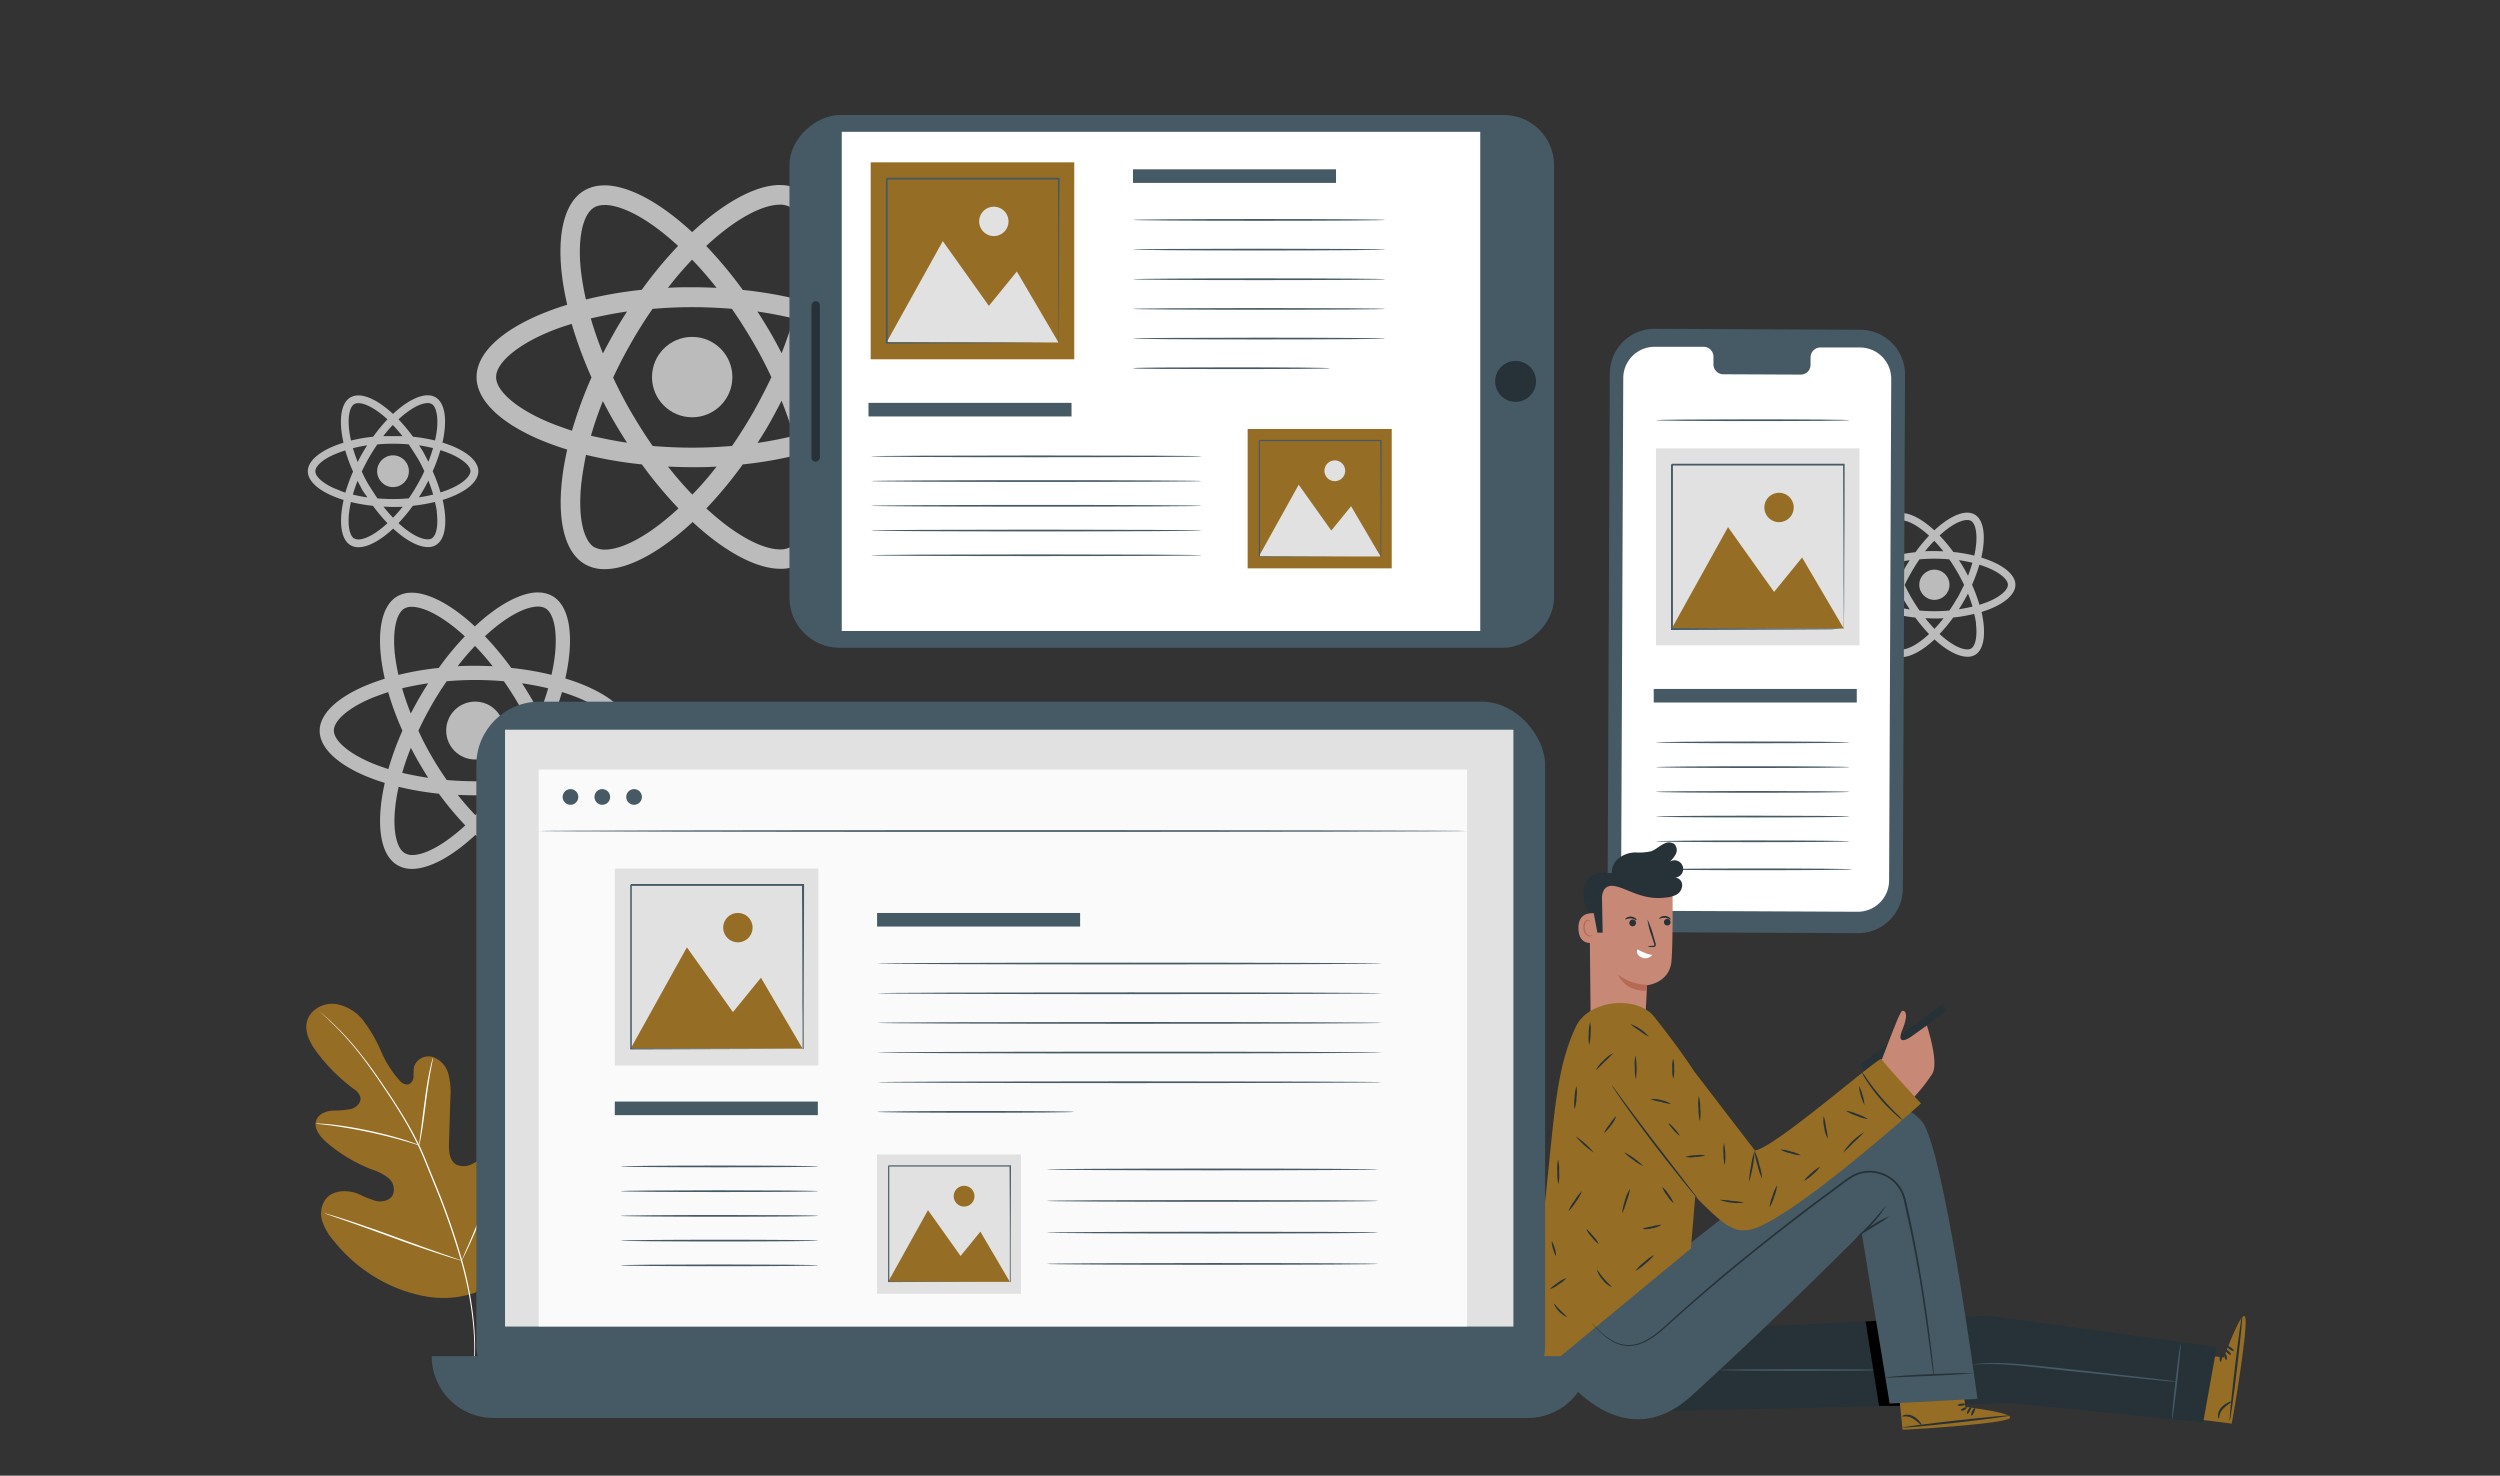 <svg xmlns="http://www.w3.org/2000/svg" viewBox="0 0 576 340"><rect x="0" y="0" width="576" height="340" fill="#333333" stroke="none"/><defs><style>.cls-1{fill:#bbb;}.cls-2{fill:#966d24;}.cls-3{fill:#fff;}.cls-4{fill:#455a64;}.cls-5{fill:#e1e1e1;}.cls-6{fill:#263238;}.cls-7{fill:#c78976;}.cls-8{fill:#b66955;}.cls-9{fill:#fafafa;}.cls-10{fill:none;}</style></defs><g id="Layer_2" data-name="Layer 2"><g id="hover"><path class="cls-1" d="M209.2,86.88c0-6.58-8.25-12.82-20.89-16.69,2.92-12.89,1.62-23.14-4.09-26.42a8.9,8.9,0,0,0-4.54-1.13v4.51a4.75,4.75,0,0,1,2.31.53c2.75,1.58,3.95,7.6,3,15.34A60.08,60.08,0,0,1,184,69a97.44,97.44,0,0,0-12.86-2.2,98,98,0,0,0-8.43-10.13c6.61-6.14,12.81-9.51,17-9.51V42.62h0c-5.57,0-12.87,4-20.24,10.86-7.37-6.85-14.67-10.78-20.24-10.78v4.52c4.19,0,10.41,3.34,17,9.44a94.91,94.91,0,0,0-8.37,10.11A94,94,0,0,0,135,69c-.47-2-.81-4-1.06-5.87-1-7.74.23-13.76,3-15.36a4.57,4.57,0,0,1,2.33-.52V42.72h0a9,9,0,0,0-4.58,1.13c-5.69,3.28-7,13.52-4,26.36C118,74.1,109.8,80.32,109.8,86.88s8.25,12.83,20.89,16.7c-2.92,12.88-1.62,23.14,4.09,26.42a8.92,8.92,0,0,0,4.56,1.13c5.57,0,12.87-4,20.24-10.86,7.38,6.85,14.67,10.78,20.24,10.78a9,9,0,0,0,4.58-1.13c5.69-3.29,7-13.52,4-26.36C201,99.69,209.2,93.45,209.2,86.88ZM182.82,73.37c-.75,2.61-1.68,5.31-2.74,8-.83-1.62-1.7-3.24-2.65-4.86s-1.92-3.2-2.92-4.74C177.39,72.2,180.17,72.72,182.82,73.37ZM173.54,95c-1.58,2.73-3.2,5.33-4.88,7.74-3,.26-6.08.4-9.16.4s-6.12-.14-9.12-.38c-1.68-2.41-3.32-5-4.9-7.7s-2.94-5.35-4.21-8.06c1.25-2.72,2.67-5.43,4.19-8.09s3.2-5.33,4.88-7.74c3-.26,6.08-.4,9.16-.4s6.12.14,9.12.38c1.68,2.41,3.32,5,4.9,7.7s2.94,5.35,4.21,8.06C176.46,89.58,175.06,92.29,173.54,95Zm6.54-2.64a85.21,85.21,0,0,1,2.8,8.07c-2.65.65-5.45,1.19-8.35,1.62,1-1.56,2-3.16,2.92-4.8S179.25,93.93,180.08,92.31Zm-20.54,21.62a82.66,82.66,0,0,1-5.63-6.48c1.82.08,3.69.14,5.57.14s3.79,0,5.63-.14A76.49,76.49,0,0,1,159.54,113.93ZM144.47,102c-2.88-.43-5.65-1-8.31-1.6.75-2.62,1.68-5.31,2.74-8,.83,1.62,1.7,3.24,2.65,4.86S143.47,100.46,144.47,102Zm15-42.16a82.66,82.66,0,0,1,5.63,6.48c-1.82-.08-3.69-.14-5.57-.14s-3.79,0-5.63.14A78.36,78.36,0,0,1,159.44,59.84Zm-15,11.93c-1,1.56-2,3.16-2.92,4.8s-1.8,3.24-2.63,4.86a85,85,0,0,1-2.8-8.06C138.75,72.74,141.55,72.2,144.45,71.77ZM126.11,97.14c-7.17-3.06-11.81-7.07-11.81-10.26s4.64-7.21,11.81-10.25c1.74-.75,3.65-1.42,5.61-2a98.49,98.49,0,0,0,4.56,12.33,97.8,97.8,0,0,0-4.5,12.28C129.78,98.57,127.87,97.89,126.11,97.14Zm10.9,29c-2.75-1.58-3.95-7.6-3-15.34.23-1.9.59-3.91,1-6A95.79,95.79,0,0,0,147.89,107a99,99,0,0,0,8.43,10.13c-6.61,6.14-12.8,9.5-17,9.5A4.9,4.9,0,0,1,137,126.09Zm48.06-15.44c1,7.74-.22,13.76-3,15.36a4.57,4.57,0,0,1-2.33.52c-4.19,0-10.41-3.34-17-9.44A94.7,94.7,0,0,0,171.13,107,92.84,92.84,0,0,0,184,104.75,58,58,0,0,1,185.07,110.65Zm7.8-13.51c-1.74.75-3.65,1.41-5.61,2a99.19,99.19,0,0,0-4.56-12.34,97.12,97.12,0,0,0,4.5-12.27c2,.62,3.91,1.31,5.69,2.06,7.17,3.06,11.81,7.07,11.81,10.25S200,94.1,192.87,97.14Z"/><circle class="cls-1" cx="159.48" cy="86.88" r="9.26"/><path class="cls-1" d="M110.21,108.57c0-2.6-3.26-5.07-8.26-6.6,1.15-5.09.64-9.14-1.62-10.44a3.45,3.45,0,0,0-1.79-.45v1.79a1.91,1.91,0,0,1,.91.2c1.09.63,1.56,3,1.2,6.07-.09.75-.24,1.54-.41,2.35a39.33,39.33,0,0,0-5.09-.87,39.37,39.37,0,0,0-3.33-4c2.61-2.42,5.06-3.75,6.73-3.75V91.07h0c-2.2,0-5.09,1.57-8,4.3-2.92-2.71-5.8-4.27-8-4.27v1.79c1.65,0,4.11,1.32,6.72,3.73a37.8,37.8,0,0,0-3.3,4,37.54,37.54,0,0,0-5.1.88c-.18-.8-.32-1.58-.41-2.32-.38-3.06.08-5.44,1.17-6.07a1.72,1.72,0,0,1,.92-.21V91.11h0a3.57,3.57,0,0,0-1.81.45C78.49,92.86,78,96.9,79.14,102c-5,1.54-8.22,4-8.22,6.59s3.26,5.07,8.25,6.6c-1.15,5.09-.64,9.15,1.62,10.44a3.46,3.46,0,0,0,1.8.45c2.21,0,5.09-1.57,8-4.29,2.92,2.71,5.8,4.26,8,4.26a3.53,3.53,0,0,0,1.81-.45c2.25-1.3,2.75-5.34,1.59-10.42C107,113.63,110.21,111.17,110.21,108.57Zm-10.43-5.34c-.3,1-.66,2.1-1.08,3.16-.33-.64-.67-1.28-1-1.92s-.76-1.26-1.15-1.87C97.63,102.77,98.73,103,99.78,103.23Zm-3.67,8.53c-.62,1.08-1.26,2.11-1.93,3.06-1.19.1-2.4.16-3.62.16s-2.42-.06-3.6-.15c-.67-1-1.31-2-1.94-3s-1.16-2.11-1.67-3.18c.5-1.08,1.06-2.15,1.66-3.2s1.27-2.11,1.93-3.06c1.2-.1,2.41-.16,3.62-.16s2.42.06,3.61.15c.66,1,1.31,2,1.93,3s1.17,2.11,1.67,3.18C97.27,109.64,96.71,110.71,96.11,111.76Zm2.59-1a32.63,32.63,0,0,1,1.1,3.19c-1,.25-2.15.47-3.29.64.39-.62.78-1.25,1.15-1.9S98.37,111.36,98.7,110.72Zm-8.12,8.54a32.23,32.23,0,0,1-2.23-2.56c.72,0,1.46.06,2.2.06s1.5,0,2.23-.06A30.15,30.15,0,0,1,90.58,119.26Zm-6-4.71c-1.14-.17-2.23-.38-3.28-.64.29-1,.66-2.09,1.08-3.16.33.64.67,1.28,1,1.92S84.23,113.94,84.62,114.55Zm5.92-16.67c.74.77,1.49,1.63,2.23,2.56-.73,0-1.46,0-2.21,0s-1.49,0-2.22,0A31.8,31.8,0,0,1,90.54,97.88Zm-5.93,4.72c-.39.61-.78,1.25-1.15,1.9s-.71,1.28-1,1.92c-.43-1.08-.8-2.15-1.11-3.19C82.36,103,83.47,102.77,84.61,102.6Zm-7.25,10c-2.83-1.21-4.66-2.79-4.66-4.05s1.83-2.85,4.66-4c.69-.3,1.45-.56,2.22-.81a40.15,40.15,0,0,0,1.8,4.88,38.86,38.86,0,0,0-1.77,4.85A23.54,23.54,0,0,1,77.36,112.62Zm4.31,11.45c-1.09-.63-1.56-3-1.19-6.06a23.88,23.88,0,0,1,.41-2.36,37.54,37.54,0,0,0,5.08.87,38.35,38.35,0,0,0,3.34,4c-2.62,2.43-5.07,3.75-6.73,3.75A1.91,1.91,0,0,1,81.67,124.07Zm19-6.1c.38,3.06-.09,5.43-1.17,6.07a1.82,1.82,0,0,1-.92.2c-1.66,0-4.12-1.32-6.73-3.73a37.91,37.91,0,0,0,3.31-4,39,39,0,0,0,5.09-.88A20.87,20.87,0,0,1,100.67,118Zm3.08-5.35c-.69.3-1.44.56-2.22.81a36.44,36.44,0,0,0-1.8-4.87,38.09,38.09,0,0,0,1.78-4.86c.79.25,1.55.52,2.25.82,2.84,1.21,4.67,2.79,4.67,4S106.59,111.42,103.75,112.62Z"/><circle class="cls-1" cx="90.55" cy="108.57" r="3.66"/><path class="cls-1" d="M145.3,168.32c0-4.74-5.94-9.24-15.05-12,2.1-9.28,1.16-16.67-3-19a6.45,6.45,0,0,0-3.27-.81v3.25a3.34,3.34,0,0,1,1.66.38c2,1.14,2.85,5.48,2.18,11.05-.16,1.38-.43,2.82-.75,4.29a70.62,70.62,0,0,0-9.27-1.59,71.41,71.41,0,0,0-6.07-7.3c4.76-4.42,9.23-6.84,12.26-6.84v-3.26h0c-4,0-9.27,2.86-14.58,7.83-5.32-4.94-10.57-7.77-14.59-7.77v3.26c3,0,7.51,2.4,12.27,6.8a67.43,67.43,0,0,0-6,7.28,67.42,67.42,0,0,0-9.29,1.61c-.33-1.46-.58-2.88-.76-4.23-.68-5.58.16-9.92,2.14-11.07a3.23,3.23,0,0,1,1.67-.38v-3.26h0a6.6,6.6,0,0,0-3.3.82c-4.1,2.37-5,9.74-2.9,19-9.08,2.8-15,7.28-15,12s5.94,9.24,15,12c-2.1,9.28-1.17,16.67,3,19a6.46,6.46,0,0,0,3.28.81c4,0,9.27-2.86,14.59-7.82,5.31,4.93,10.57,7.77,14.58,7.77a6.54,6.54,0,0,0,3.3-.82c4.1-2.37,5-9.74,2.9-19C139.39,177.55,145.3,173.05,145.3,168.32Zm-19-9.74c-.54,1.89-1.21,3.83-2,5.77-.6-1.17-1.23-2.34-1.91-3.5s-1.39-2.31-2.11-3.42Q123.42,157.9,126.29,158.58Zm-6.69,15.55c-1.13,2-2.3,3.84-3.51,5.58q-3.27.28-6.6.29c-2.21,0-4.41-.1-6.57-.28-1.21-1.74-2.4-3.59-3.53-5.55s-2.12-3.85-3-5.81c.9-2,1.93-3.91,3-5.82s2.31-3.84,3.52-5.58c2.17-.19,4.38-.29,6.6-.29s4.41.1,6.57.28c1.21,1.73,2.39,3.59,3.53,5.55s2.12,3.85,3,5.81C121.71,170.26,120.7,172.22,119.6,174.13Zm4.72-1.9a60.83,60.83,0,0,1,2,5.81c-1.91.47-3.92.86-6,1.17.71-1.12,1.43-2.28,2.1-3.46S123.72,173.4,124.32,172.23Zm-14.8,15.58a58.42,58.42,0,0,1-4.06-4.67c1.31.06,2.66.1,4,.1s2.73,0,4.06-.1A56.21,56.21,0,0,1,109.52,187.81Zm-10.86-8.6q-3.12-.47-6-1.15c.54-1.89,1.21-3.83,2-5.77.6,1.17,1.23,2.34,1.91,3.5S97.94,178.1,98.66,179.21Zm10.78-30.38a58.42,58.42,0,0,1,4.06,4.67c-1.31-.06-2.66-.1-4-.1s-2.73,0-4.06.1A56.21,56.21,0,0,1,109.44,148.83Zm-10.8,8.6c-.71,1.12-1.43,2.28-2.1,3.46s-1.3,2.34-1.9,3.5a59.89,59.89,0,0,1-2-5.81C94.54,158.13,96.55,157.74,98.64,157.43ZM85.43,175.71c-5.17-2.21-8.51-5.1-8.51-7.39s3.34-5.2,8.51-7.39c1.25-.54,2.63-1,4-1.47a69.5,69.5,0,0,0,3.29,8.89,67,67,0,0,0-3.24,8.85C88.07,176.74,86.7,176.25,85.43,175.71Zm7.85,20.86c-2-1.14-2.84-5.48-2.17-11,.16-1.37.42-2.82.74-4.29a70.91,70.91,0,0,0,9.27,1.59,71.46,71.46,0,0,0,6.08,7.3C102.44,194.54,98,197,94.93,197A3.44,3.44,0,0,1,93.28,196.57Zm34.63-11.13c.69,5.58-.16,9.92-2.13,11.07a3.29,3.29,0,0,1-1.68.38c-3,0-7.5-2.41-12.26-6.8a69.79,69.79,0,0,0,6-7.29,68.84,68.84,0,0,0,9.28-1.6A39.65,39.65,0,0,1,127.91,185.44Zm5.62-9.73c-1.25.54-2.63,1-4,1.47a69.5,69.5,0,0,0-3.29-8.89,67,67,0,0,0,3.24-8.85c1.45.46,2.82.95,4.11,1.49,5.16,2.21,8.51,5.1,8.51,7.39S138.7,173.52,133.53,175.71Z"/><circle class="cls-1" cx="109.47" cy="168.32" r="6.67"/><path class="cls-1" d="M464.35,134.73c0-2.47-3.1-4.81-7.85-6.26,1.1-4.84.61-8.69-1.53-9.92a3.34,3.34,0,0,0-1.71-.43v1.7a1.75,1.75,0,0,1,.87.19c1,.6,1.48,2.86,1.13,5.76-.08.72-.22,1.47-.38,2.24a35.67,35.67,0,0,0-4.83-.83,36.63,36.63,0,0,0-3.17-3.8c2.48-2.31,4.81-3.57,6.39-3.57v-1.7h0c-2.09,0-4.83,1.49-7.6,4.08-2.77-2.57-5.5-4-7.6-4v1.7c1.58,0,3.91,1.25,6.39,3.54a36.29,36.29,0,0,0-3.14,3.8,34.29,34.29,0,0,0-4.84.84c-.17-.76-.3-1.5-.39-2.21-.36-2.91.08-5.16,1.11-5.77a1.75,1.75,0,0,1,.87-.19v-1.7h0a3.43,3.43,0,0,0-1.72.43c-2.13,1.23-2.61,5.07-1.51,9.89-4.73,1.46-7.81,3.8-7.81,6.26s3.1,4.82,7.84,6.27c-1.09,4.84-.61,8.69,1.54,9.92a3.32,3.32,0,0,0,1.71.43c2.09,0,4.83-1.5,7.6-4.08,2.77,2.57,5.51,4,7.6,4a3.4,3.4,0,0,0,1.72-.42c2.13-1.23,2.61-5.07,1.51-9.9C461.27,139.54,464.35,137.2,464.35,134.73Zm-9.91-5.07c-.28,1-.63,2-1,3-.32-.6-.64-1.21-1-1.82s-.72-1.2-1.1-1.78C452.4,129.22,453.45,129.42,454.44,129.66Zm-3.48,8.1q-.88,1.55-1.83,2.91c-1.14.09-2.29.15-3.44.15s-2.3-.06-3.42-.15c-.64-.9-1.25-1.87-1.85-2.89s-1.1-2-1.58-3c.47-1,1-2,1.58-3s1.2-2,1.83-2.91c1.13-.09,2.28-.15,3.44-.15s2.3.06,3.42.15c.63.9,1.25,1.87,1.84,2.89s1.1,2,1.58,3C452.05,135.74,451.53,136.76,451,137.76Zm2.46-1c.41,1,.76,2,1.05,3-1,.24-2.05.45-3.14.61.37-.59.75-1.19,1.1-1.81S453.1,137.38,453.42,136.77Zm-7.72,8.12c-.7-.73-1.41-1.55-2.11-2.44.68,0,1.38.06,2.09.06s1.42,0,2.12-.06A30.86,30.86,0,0,1,445.7,144.89ZM440,140.41c-1.08-.16-2.12-.36-3.11-.6.28-1,.63-2,1-3,.31.61.64,1.22,1,1.83S439.67,139.83,440,140.41Zm5.63-15.83c.7.73,1.41,1.54,2.11,2.43-.68,0-1.38-.05-2.09-.05s-1.42,0-2.12.05A30.65,30.65,0,0,1,445.67,124.58ZM440,129.06c-.38.58-.75,1.18-1.1,1.8s-.68,1.22-1,1.83c-.41-1-.76-2-1.05-3C437.9,129.42,439,129.22,440,129.06Zm-6.89,9.52c-2.69-1.15-4.43-2.65-4.43-3.85s1.74-2.71,4.43-3.85c.66-.28,1.37-.53,2.11-.76a35.63,35.63,0,0,0,1.71,4.63,36.13,36.13,0,0,0-1.69,4.61C434.53,139.12,433.81,138.86,433.15,138.58Zm4.09,10.87c-1-.59-1.48-2.85-1.13-5.76.09-.71.22-1.46.39-2.23a39.1,39.1,0,0,0,4.83.83,38.82,38.82,0,0,0,3.16,3.8c-2.48,2.3-4.8,3.57-6.39,3.57A1.85,1.85,0,0,1,437.24,149.45Zm18.05-5.79c.35,2.9-.09,5.16-1.11,5.76a1.69,1.69,0,0,1-.88.2c-1.57,0-3.91-1.26-6.39-3.55a34,34,0,0,0,3.14-3.79,35.52,35.52,0,0,0,4.84-.84A21.76,21.76,0,0,1,455.29,143.66Zm2.93-5.08c-.66.28-1.37.53-2.11.77a37.15,37.15,0,0,0-1.71-4.63,36.69,36.69,0,0,0,1.69-4.61c.75.23,1.46.49,2.13.77,2.7,1.15,4.44,2.66,4.44,3.85S460.91,137.44,458.22,138.58Z"/><circle class="cls-1" cx="445.68" cy="134.73" r="3.48"/><path class="cls-2" d="M109.39,297.89c9.8-6.42,12.29-18.71,12.18-29.81,0-1.85.24-3.8-.61-5.44s-2.91-2.81-4.61-2.07c-1.41.62-2,2.2-2.87,3.51a11,11,0,0,1-4.5,4,4.24,4.24,0,0,1-3.86.25c-1.59-.92-1.73-3.13-1.67-5,.1-3.43.21-6.86.31-10.3a16.78,16.78,0,0,0-.43-5.48,5.72,5.72,0,0,0-3.54-4,3.53,3.53,0,0,0-4.4,2.22,17.48,17.48,0,0,0-.11,2.29,1.94,1.94,0,0,1-1.19,1.8,2.28,2.28,0,0,1-2-.89,24.51,24.51,0,0,1-4.29-6.75,33.62,33.62,0,0,0-4-6.94,10.08,10.08,0,0,0-6.74-4c-2.67-.21-5.55,1.35-6.29,3.92s.73,5.25,2.35,7.39a41.18,41.18,0,0,0,8.47,8.36A3.47,3.47,0,0,1,83,252.7c.37,1.23-.83,2.43-2.07,2.8a22.62,22.62,0,0,1-4.37.38c-1.46.13-3.05.73-3.63,2.07-.81,1.87.73,3.88,2.27,5.21a35.75,35.75,0,0,0,10.41,6.26,12.08,12.08,0,0,1,3.88,2,3.39,3.39,0,0,1,1,3.93c-.7,1.28-2.43,1.65-3.86,1.36a25.25,25.25,0,0,1-4.05-1.64c-2.55-1-5.86-.92-7.56,1.22a5.76,5.76,0,0,0-.75,5.14A13.21,13.21,0,0,0,77,286a35.79,35.79,0,0,0,15,11c5.9,2.18,11.4,2.86,17.36.87"/><path class="cls-3" d="M73.5,232.91l.18.18.54.5c.48.43,1.19,1.08,2.07,1.94a68.88,68.88,0,0,1,6.94,7.76c1.35,1.74,2.74,3.7,4.2,5.84s3,4.44,4.53,6.92a84.33,84.33,0,0,1,4.41,8c.68,1.42,1.29,2.91,1.9,4.43s1.24,3.05,1.87,4.61A165.25,165.25,0,0,1,106.35,291a81.23,81.23,0,0,1,2.74,15.18,59.52,59.52,0,0,1-.08,10.4c-.12,1.23-.24,2.18-.35,2.81,0,.31-.07.55-.1.74a.93.93,0,0,0,0,.25l0-.25c0-.18.08-.42.14-.72.13-.64.27-1.59.42-2.81a57.08,57.08,0,0,0,.19-10.44,80,80,0,0,0-2.68-15.25,165.6,165.6,0,0,0-6.2-17.92l-1.87-4.61c-.62-1.52-1.23-3-1.92-4.45a82.64,82.64,0,0,0-4.45-8c-1.53-2.48-3.09-4.77-4.55-6.91s-2.88-4.1-4.25-5.83a65,65,0,0,0-7-7.71c-.9-.84-1.62-1.47-2.11-1.89l-.56-.48Q73.52,232.9,73.5,232.91Z"/><path class="cls-3" d="M96.57,263.87a3.62,3.62,0,0,0,.2-.78c.11-.51.25-1.25.4-2.16.31-1.83.65-4.37,1-7.17s.74-5.32,1.08-7.14c.16-.91.3-1.64.41-2.15a3.12,3.12,0,0,0,.12-.8,4.21,4.21,0,0,0-.25.77c-.15.5-.32,1.23-.52,2.13-.4,1.82-.81,4.35-1.18,7.15s-.66,5.26-.91,7.17c-.11.86-.21,1.59-.29,2.17A3.74,3.74,0,0,0,96.57,263.87Z"/><path class="cls-3" d="M72.69,258.87a6.05,6.05,0,0,0,1,.14c.61.06,1.5.16,2.6.31,2.19.29,5.2.79,8.5,1.48s6.26,1.46,8.38,2.08c1.07.29,1.92.56,2.51.74a5.62,5.62,0,0,0,.93.25,4.25,4.25,0,0,0-.89-.38c-.58-.22-1.42-.52-2.48-.85-2.11-.67-5.07-1.47-8.38-2.17s-6.34-1.16-8.54-1.39c-1.11-.12-2-.18-2.62-.21A6.11,6.11,0,0,0,72.69,258.87Z"/><path class="cls-3" d="M106.38,290.42a1.45,1.45,0,0,0,.17-.28c.11-.23.26-.51.43-.85.37-.74.88-1.82,1.49-3.16,1.22-2.68,2.79-6.44,4.47-10.62s3.22-7.94,4.38-10.65l1.39-3.2.37-.87a1,1,0,0,0,.11-.31s-.07.09-.17.28l-.43.85c-.37.73-.88,1.81-1.49,3.16-1.22,2.68-2.8,6.44-4.48,10.62s-3.21,7.94-4.37,10.64l-1.39,3.2c-.15.35-.27.64-.38.88S106.36,290.42,106.38,290.42Z"/><path class="cls-3" d="M74.75,279.52a1.31,1.31,0,0,0,.31.14L76,280l3.39,1.17c2.86,1,6.79,2.4,11.13,4s8.3,2.95,11.18,3.88c1.44.47,2.61.84,3.42,1.07l.94.27a1.19,1.19,0,0,0,.34.07,1.33,1.33,0,0,0-.32-.13l-.92-.33-3.38-1.18c-2.86-1-6.79-2.4-11.14-4s-8.29-2.95-11.17-3.88c-1.44-.47-2.61-.83-3.43-1.07l-.94-.27Z"/><path class="cls-4" d="M428.05,215l-47.38-.22a10.29,10.29,0,0,1-10.27-10.33L370.9,86a10.3,10.3,0,0,1,10.37-10.24l47.37.22a10.31,10.31,0,0,1,10.28,10.33l-.51,118.44A10.29,10.29,0,0,1,428.05,215Z"/><path class="cls-3" d="M428.58,80.06l-9.19,0a2.29,2.29,0,0,0-2.24,2.32V84a2.26,2.26,0,0,1-2.24,2.31L397,86.23a2.28,2.28,0,0,1-2.22-2.34V82.23a2.28,2.28,0,0,0-2.22-2.33l-3.24,0-8,0A7.22,7.22,0,0,0,374,87l-.49,115.61a7.23,7.23,0,0,0,7.2,7.24l47.28.22a7.23,7.23,0,0,0,7.26-7.18l.49-115.61A7.21,7.21,0,0,0,428.58,80.06Z"/><rect class="cls-4" x="381.02" y="158.73" width="46.78" height="3.13"/><path class="cls-4" d="M426.13,171.05c0,.11-10,.2-22.3.2s-22.3-.09-22.3-.2,10-.21,22.3-.21S426.13,170.94,426.13,171.05Z"/><path class="cls-4" d="M426.13,96.81c0,.12-10,.21-22.3.21s-22.3-.09-22.3-.21,10-.2,22.3-.2S426.13,96.7,426.13,96.81Z"/><path class="cls-4" d="M426.13,176.75c0,.11-10,.2-22.3.2s-22.3-.09-22.3-.2,10-.21,22.3-.21S426.13,176.63,426.13,176.75Z"/><path class="cls-4" d="M426.13,182.44c0,.12-10,.21-22.3.21s-22.3-.09-22.3-.21,10-.2,22.3-.2S426.13,182.33,426.13,182.44Z"/><path class="cls-4" d="M426.13,188.14c0,.11-10,.2-22.3.2s-22.3-.09-22.3-.2,10-.21,22.3-.21S426.13,188,426.13,188.14Z"/><path class="cls-4" d="M426.13,193.84c0,.11-10,.2-22.3.2s-22.3-.09-22.3-.2,10-.21,22.3-.21S426.13,193.72,426.13,193.84Z"/><path class="cls-4" d="M426.77,200.3c0,.11-10,.2-22.3.2s-22.3-.09-22.3-.2,10-.21,22.3-.21S426.77,200.18,426.77,200.3Z"/><rect class="cls-5" x="381.53" y="103.31" width="46.9" height="45.38"/><polygon class="cls-2" points="385.17 144.81 398.14 121.45 408.75 136.38 415.2 128.45 424.8 144.81 385.17 144.81"/><path class="cls-2" d="M413.27,116.91a3.38,3.38,0,1,1-3.37-3.37A3.37,3.37,0,0,1,413.27,116.91Z"/><path class="cls-4" d="M424.8,144.93a.76.76,0,0,1,0-.19c0-.13,0-.3,0-.52,0-.49,0-1.17,0-2.05,0-1.8,0-4.4-.05-7.7,0-6.63-.06-16.07-.1-27.4l.2.19-39.63,0,.22-.22h0v10.18q0,5,0,9.78c0,6.35,0,12.36,0,17.89l-.19-.19,28.65.1,8.08,0,2.14,0h0L422,145l-8,.05-28.77.1H385v-.2c0-5.53,0-11.54,0-17.89q0-4.77,0-9.78V107.08h0c-.2.2.27-.28.23-.23l39.63,0H425v.19c0,11.38-.08,20.86-.1,27.52,0,3.29,0,5.87-.05,7.66,0,.86,0,1.53,0,2,0,.21,0,.38,0,.51S424.8,144.93,424.8,144.93Z"/><rect class="cls-4" x="208.59" y="-0.2" width="122.75" height="176.16" rx="11.55" transform="translate(182.09 357.84) rotate(-90)"/><rect class="cls-3" x="209.99" y="14.32" width="115.01" height="147.11" transform="translate(179.62 355.37) rotate(-90)"/><path class="cls-6" d="M349.19,83.16a4.71,4.71,0,1,1-4.71,4.71A4.71,4.71,0,0,1,349.19,83.16Z"/><rect class="cls-6" x="169.45" y="86.9" width="36.97" height="1.95" rx="0.97" transform="translate(100.06 275.81) rotate(-90)"/><rect class="cls-4" x="261.04" y="39.01" width="46.78" height="3.13"/><rect class="cls-4" x="200.1" y="92.82" width="46.78" height="3.13"/><path class="cls-4" d="M319.22,50.67c0,.11-13,.2-29.09.2S261,50.78,261,50.67s13-.21,29.09-.21S319.22,50.55,319.22,50.67Z"/><path class="cls-4" d="M319.22,57.5c0,.11-13,.21-29.09.21S261,57.61,261,57.5s13-.2,29.09-.2S319.22,57.39,319.22,57.5Z"/><path class="cls-4" d="M319.22,64.34c0,.11-13,.2-29.09.2S261,64.45,261,64.34s13-.21,29.09-.21S319.22,64.22,319.22,64.34Z"/><path class="cls-4" d="M319.22,71.17c0,.11-13,.2-29.09.2S261,71.28,261,71.17s13-.2,29.09-.2S319.22,71.06,319.22,71.17Z"/><path class="cls-4" d="M319.22,78c0,.12-13,.21-29.09.21S261,78.12,261,78s13-.2,29.09-.2S319.22,77.89,319.22,78Z"/><path class="cls-4" d="M306.46,84.84c0,.11-10.17.2-22.71.2S261,85,261,84.84s10.17-.21,22.71-.21S306.46,84.72,306.46,84.84Z"/><path class="cls-4" d="M276.94,105.14c0,.12-17.09.21-38.16.21s-38.17-.09-38.17-.21,17.08-.2,38.17-.2S276.94,105,276.94,105.14Z"/><path class="cls-4" d="M276.94,110.84c0,.11-17.09.2-38.16.2s-38.17-.09-38.17-.2,17.08-.21,38.17-.21S276.94,110.73,276.94,110.84Z"/><path class="cls-4" d="M276.94,116.54c0,.11-17.09.2-38.16.2s-38.17-.09-38.17-.2,17.08-.21,38.17-.21S276.94,116.42,276.94,116.54Z"/><path class="cls-4" d="M276.94,122.23c0,.12-17.09.21-38.16.21s-38.17-.09-38.17-.21,17.08-.2,38.17-.2S276.94,122.12,276.94,122.23Z"/><path class="cls-4" d="M276.94,127.93c0,.11-17.09.2-38.16.2s-38.17-.09-38.17-.2,17.08-.2,38.17-.2S276.94,127.82,276.94,127.93Z"/><rect class="cls-2" x="200.61" y="37.4" width="46.9" height="45.38"/><polygon class="cls-5" points="204.25 78.9 217.22 55.55 227.84 70.47 234.28 62.55 243.88 78.9 204.25 78.9"/><path class="cls-5" d="M232.36,51A3.38,3.38,0,1,1,229,47.63,3.38,3.38,0,0,1,232.36,51Z"/><path class="cls-4" d="M243.88,79s0-.06,0-.18,0-.31,0-.53q0-.72,0-2c0-1.8,0-4.4-.05-7.71,0-6.63-.05-16.07-.09-27.4l.19.19-39.63,0c-.05,0,.42-.42.22-.22h0V51.36q0,5,0,9.77c0,6.36,0,12.37,0,17.89l-.19-.19,28.65.1L241,79l2.15,0h.75s-.06,0-.18,0h-.53l-2.11,0-8,.05-28.78.1h-.2V79c0-5.52,0-11.53,0-17.89V51.36c0-1.67,0-3.36,0-5.06V41.18h0c-.2.19.27-.28.23-.23l39.63,0h.19v.19C244,52.54,244,62,244,68.68c0,3.29,0,5.88-.05,7.67,0,.86,0,1.53,0,2,0,.21,0,.38,0,.51S243.88,79,243.88,79Z"/><rect class="cls-2" x="287.46" y="98.84" width="33.19" height="32.11"/><polygon class="cls-5" points="290.04 128.21 299.22 111.68 306.73 122.24 311.29 116.63 318.08 128.21 290.04 128.21"/><path class="cls-5" d="M309.93,108.47a2.39,2.39,0,1,1-2.39-2.39A2.39,2.39,0,0,1,309.93,108.47Z"/><path class="cls-4" d="M318.08,128.3v-.14c0-.09,0-.21,0-.37,0-.34,0-.82,0-1.45,0-1.27,0-3.11,0-5.45,0-4.69,0-11.37-.07-19.39l.13.14-28,0s.3-.3.16-.16h0v1.82c0,.6,0,1.21,0,1.81v10.49c0,4.5,0,8.75,0,12.67l-.13-.14,20.28.07,5.72,0,1.51,0h.4c.08,0,.13,0,.13,0h-.5l-1.49,0-5.69,0-20.36.07h-.14v-.13c0-3.92,0-8.17,0-12.67V101.51h0l.16-.16,28,0h.14v.14c0,8.06-.05,14.77-.07,19.48,0,2.32,0,4.15,0,5.42,0,.61,0,1.08,0,1.42,0,.15,0,.27,0,.36S318.09,128.3,318.08,128.3Z"/><path class="cls-2" d="M512.4,312.77l-7.86-.93-1.84,14.72L514.19,328l.17-.9c.73-4,3.44-20.56,3-23.38C516.78,300.62,512.4,312.77,512.4,312.77Z"/><path class="cls-6" d="M516.64,302.71c.14,0-.4,5.54-1.2,12.33s-1.58,12.29-1.72,12.28.41-5.54,1.21-12.34S516.5,302.69,516.64,302.71Z"/><path class="cls-6" d="M514,312.08c-.08.12-.49,0-.87-.41s-.53-.77-.42-.85.43.16.78.49S514.12,312,514,312.08Z"/><path class="cls-6" d="M514.67,311.21c-.07.12-.53,0-1-.36s-.7-.76-.6-.85.48.13.91.45S514.74,311.08,514.67,311.21Z"/><path class="cls-6" d="M514.2,322.87c0,.07-.2.26-.59.54a9.77,9.77,0,0,0-1.39,1.16,3.41,3.41,0,0,0-.84,1.51c-.11.43-.09.73-.16.75s-.23-.28-.2-.81a3,3,0,0,1,.83-1.8,5.16,5.16,0,0,1,1.58-1.12C513.87,322.9,514.16,322.81,514.2,322.87Z"/><path class="cls-6" d="M512.56,311.86c.13-.05.38.24.48.67s0,.81-.14.81-.27-.31-.36-.7S512.43,311.92,512.56,311.86Z"/><path class="cls-6" d="M511.78,312c.14,0,.21.41.16.91s-.21.88-.35.86-.21-.44-.16-.91S511.64,312,511.78,312Z"/><polygon class="cls-6" points="507.61 327.73 464.08 323.31 373.84 325.33 397.83 305.98 458.07 303.09 510.73 310.35 507.61 327.73"/><path class="cls-4" d="M434,315.64c0,.12-8.47.21-18.92.21s-18.92-.09-18.92-.21,8.47-.2,18.92-.2S434,315.53,434,315.64Z"/><polygon points="429.83 304.45 432.93 323.91 438.86 323.91 434.35 304.23 429.83 304.45"/><path class="cls-2" d="M452.81,324.17l-.88-7.87-14.75,1.56,1.17,11.52.92,0c4.09-.2,20.8-1.32,23.43-2.43C465.64,325.67,452.81,324.17,452.81,324.17Z"/><path class="cls-6" d="M463,326.15c0,.14-5.49.87-12.29,1.63s-12.32,1.26-12.34,1.13,5.49-.87,12.29-1.63S463,326,463,326.15Z"/><path class="cls-6" d="M453.25,325.74c-.13-.05-.07-.48.2-.93s.63-.7.73-.61-.05.46-.3.87S453.38,325.8,453.25,325.74Z"/><path class="cls-6" d="M454.25,326.16c-.14,0-.12-.52.11-1s.59-.86.7-.78,0,.5-.23,1S454.38,326.2,454.25,326.16Z"/><path class="cls-6" d="M442.78,328.36s-.3-.14-.66-.45a9.55,9.55,0,0,0-1.44-1.1,3.51,3.51,0,0,0-1.66-.47c-.45,0-.74.08-.77,0s.22-.28.74-.37a3,3,0,0,1,1.94.39,5.25,5.25,0,0,1,1.45,1.29C442.68,328,442.83,328.31,442.78,328.36Z"/><path class="cls-6" d="M453.13,324.26c.08.11-.14.42-.55.61s-.78.18-.82.05.25-.33.6-.5S453,324.15,453.13,324.26Z"/><path class="cls-6" d="M452.81,323.53c0,.13-.35.3-.85.36s-.9,0-.91-.14.38-.3.85-.36S452.78,323.39,452.81,323.53Z"/><path class="cls-7" d="M366.48,234.35l12.58-.23c.17-1.46.42-7.12.42-7.12s5.26-.49,5.64-5.69.22-17.23.22-17.23h0A18.13,18.13,0,0,0,367,205.25l-.81.54Z"/><path class="cls-6" d="M383.59,213a.76.76,0,0,1,1.09-1.06.78.78,0,0,1,0,1.08A.77.77,0,0,1,383.59,213Z"/><path class="cls-6" d="M384.93,211.85c-.09.09-.58-.34-1.29-.39s-1.26.29-1.34.2.06-.2.3-.36a1.76,1.76,0,0,1,2.09.15C384.9,211.64,385,211.81,384.93,211.85Z"/><path class="cls-6" d="M376.62,212a.75.75,0,0,1,.19,1.05.76.76,0,1,1-1.24-.87A.75.75,0,0,1,376.62,212Z"/><path class="cls-6" d="M377.1,212c-.09.09-.58-.34-1.29-.39s-1.27.29-1.34.2.06-.2.29-.36a1.78,1.78,0,0,1,1.08-.27,1.75,1.75,0,0,1,1,.42C377.07,211.79,377.14,212,377.1,212Z"/><path class="cls-6" d="M379.61,218.1a3.43,3.43,0,0,1,1.17-.18c.19,0,.34,0,.36-.14a1,1,0,0,0-.1-.54c-.15-.49-.31-1-.48-1.5a20.2,20.2,0,0,1-1-3.9,19.24,19.24,0,0,1,1.38,3.78c.16.52.31,1,.45,1.51a1.19,1.19,0,0,1,.06.78.49.49,0,0,1-.35.28.9.9,0,0,1-.32,0A3.47,3.47,0,0,1,379.61,218.1Z"/><path class="cls-3" d="M377.23,218.75c-.72-.49,2,1.22,3.45,1.24a2,2,0,0,1-2.38.64C376.77,220,377.23,218.75,377.23,218.75Z"/><path class="cls-8" d="M379.49,226.93a12.17,12.17,0,0,1-6.67-2.35s1.37,3.85,6.6,3.7Z"/><path class="cls-6" d="M385.72,202.21a2,2,0,1,0-1.08-3.63,5.68,5.68,0,0,0,1.5-1.88,2,2,0,0,0-.37-2.22,2.18,2.18,0,0,0-2.25-.14c-1.11.47-2,1.41-3.12,1.8a12.85,12.85,0,0,1-3.62.26,6.34,6.34,0,0,0-3.75,1.29,4.3,4.3,0,0,0-1.68,3.51c-1.7-.21-3.59-.24-4.93.82a4.91,4.91,0,0,0-1.64,3.86,14.76,14.76,0,0,0,1,4.19h0a2.91,2.91,0,0,0,.52,1.08l.63,3.74,2.32,0-.15-7.78s-.23-3.27,2.59-3,6.65,3.47,12.14,2.67a6,6,0,0,0,2.56-.73,2.54,2.54,0,0,0,1.18-2.28A1.72,1.72,0,0,0,385.72,202.21Z"/><path class="cls-7" d="M367.2,210.42c-.11,0-3.86-.53-3.51,3.9s4.71,2.6,4.71,2.48S367.2,210.42,367.2,210.42Z"/><path class="cls-8" d="M366.92,215.35s-.07.06-.2.13a.76.76,0,0,1-.58.06,1.94,1.94,0,0,1-1-1.65,2.57,2.57,0,0,1,.13-1.12.91.91,0,0,1,.53-.64.41.41,0,0,1,.48.18c.07.12,0,.21.07.21s.09-.08,0-.26a.57.57,0,0,0-.2-.26.56.56,0,0,0-.43-.08,1.1,1.1,0,0,0-.76.75,2.74,2.74,0,0,0-.16,1.26,2,2,0,0,0,1.27,1.82.84.84,0,0,0,.7-.17C366.92,215.46,366.93,215.36,366.92,215.35Z"/><path class="cls-4" d="M356.29,312c2.36,3.51,16.64,25,33.69,9.38C411.71,301.47,428.92,284,428.92,284l6.46,39.38,20.23-1.09s-7.88-58.64-12.87-64c-5.56-6-10.69-5.45-54.4,29Z"/><polygon class="cls-6" points="428.64 245.21 447.53 231.43 448.46 232.91 429.69 246.86 428.64 245.21"/><path class="cls-7" d="M433.31,244.79s2.53-6.6,3.1-8,1.54-3.86,1.9-3.9,1.68.15,0,4.35,2,1.63,2,1.63l3.64-2.6s2.87,8.58,1.23,11.17a40.73,40.73,0,0,1-4.31,5.46Z"/><path class="cls-2" d="M433.52,244c-.37-.86-24.4,20.36-29.18,21.08l-14-18.24s-2.91-4.61-9.15-12.51c-4-5.1-15.15-4-18.08,2.17-5,10.55-5,22.29-7.66,45.12L354.32,297a54.13,54.13,0,0,0,.15,9.86c.42,3.83,1.29,7.82,3.06,7.28l32.05-26.49,1-12c6.74,6.84,8.84,8.26,12.34,7.72,8.82-1.37,39.68-29.13,39.68-29.13S433.9,244.88,433.52,244Z"/><path class="cls-6" d="M438.47,258.14a9,9,0,0,1-1.72-1.35,37.23,37.23,0,0,1-3.69-3.77,38.88,38.88,0,0,1-3.14-4.24,10.22,10.22,0,0,1-1.06-1.92,14,14,0,0,1,1.3,1.75c.78,1.1,1.88,2.58,3.21,4.14s2.62,2.89,3.57,3.83A16.31,16.31,0,0,1,438.47,258.14Z"/><path class="cls-6" d="M403,272.34a17,17,0,0,1,.44-3.65,16.14,16.14,0,0,1,.85-3.58,34.13,34.13,0,0,1-1.29,7.23Z"/><path class="cls-6" d="M406,271.58a13.57,13.57,0,0,1-1.06-3.13,13.42,13.42,0,0,1-.67-3.25,13.22,13.22,0,0,1,1.06,3.14A13.39,13.39,0,0,1,406,271.58Z"/><path class="cls-6" d="M371.35,250.07a7.48,7.48,0,0,1,.81,1l2.09,2.84c1.77,2.4,4.23,5.69,7,9.3l7.1,9.22,2.15,2.8a7.19,7.19,0,0,1,.74,1.06,8.42,8.42,0,0,1-.87-1c-.54-.64-1.31-1.57-2.25-2.72-1.87-2.32-4.44-5.54-7.2-9.15s-5.18-6.94-6.89-9.38c-.86-1.22-1.54-2.22-2-2.92A7.71,7.71,0,0,1,371.35,250.07Z"/><path class="cls-6" d="M367.25,265.58a19.78,19.78,0,0,1-4.24-3.8,19.86,19.86,0,0,1,4.24,3.8Z"/><path class="cls-6" d="M364.49,274.43a9.39,9.39,0,0,1-1.4,2.45,10.22,10.22,0,0,1-1.74,2.21,9.79,9.79,0,0,1,1.4-2.44A10.13,10.13,0,0,1,364.49,274.43Z"/><path class="cls-6" d="M368.36,286.64a6.43,6.43,0,0,1-1.58-1.57,6.16,6.16,0,0,1-1.28-1.84c.09-.08.8.63,1.59,1.57A6.23,6.23,0,0,1,368.36,286.64Z"/><path class="cls-6" d="M360.89,294.47a6.26,6.26,0,0,1-1.76,1.44,6.55,6.55,0,0,1-2,1.1c-.07-.1.72-.74,1.75-1.44A6.66,6.66,0,0,1,360.89,294.47Z"/><path class="cls-6" d="M371.34,296.54a5.09,5.09,0,0,1-2.09-1.67,5.23,5.23,0,0,1-1.31-2.34c.11,0,.69,1,1.62,2.07S371.41,296.44,371.34,296.54Z"/><path class="cls-6" d="M381.09,289.14a9.74,9.74,0,0,1-2,2,9.85,9.85,0,0,1-2.28,1.67,10.34,10.34,0,0,1,2-2A10.12,10.12,0,0,1,381.09,289.14Z"/><path class="cls-6" d="M361,303.43a5.93,5.93,0,0,1-3-3.06c.1-.07.69.69,1.51,1.52S361.1,303.34,361,303.43Z"/><path class="cls-6" d="M382.82,282.16a4.81,4.81,0,0,1-2.15.82,4.92,4.92,0,0,1-2.3.14,10.09,10.09,0,0,1,2.21-.54A10,10,0,0,1,382.82,282.16Z"/><path class="cls-6" d="M375.57,273.9a13.91,13.91,0,0,1-.77,2.79,25.38,25.38,0,0,1-.92,2.67l-.09,0s0-.07.06-.06,0,0,0,.08l-.09,0a12,12,0,0,1,.62-2.77A8.29,8.29,0,0,1,375.57,273.9Z"/><path class="cls-6" d="M378.62,268.66a9.33,9.33,0,0,1-2.32-1.43,9.47,9.47,0,0,1-2.09-1.76,18,18,0,0,1,4.41,3.19Z"/><path class="cls-6" d="M372.39,257.11a6,6,0,0,1-1.16,2.12c-.79,1.09-1.57,1.85-1.66,1.77a9.79,9.79,0,0,1,1.32-2A9.58,9.58,0,0,1,372.39,257.11Z"/><path class="cls-6" d="M362.79,255.55a9,9,0,0,1,0-2.66,8.38,8.38,0,0,1,.43-2.63,9,9,0,0,1,0,2.66A8.38,8.38,0,0,1,362.79,255.55Z"/><path class="cls-6" d="M359.07,272.85a9.9,9.9,0,0,1-.26-2.86,10.58,10.58,0,0,1,.16-2.87,10.13,10.13,0,0,1,.25,2.86A10.36,10.36,0,0,1,359.07,272.85Z"/><path class="cls-6" d="M358.54,289.45a4.28,4.28,0,0,1-.7-1.7,4.43,4.43,0,0,1-.31-1.82,8.06,8.06,0,0,1,1,3.52Z"/><path class="cls-6" d="M371.76,242.6a162.58,162.58,0,0,1-4.07,4,7,7,0,0,1,1.77-2.26A7.07,7.07,0,0,1,371.76,242.6Z"/><path class="cls-6" d="M366.15,240.72a8.61,8.61,0,0,1-.09-2.6,8.51,8.51,0,0,1,.31-2.58,8.24,8.24,0,0,1,.09,2.6A8.51,8.51,0,0,1,366.15,240.72Z"/><path class="cls-6" d="M379.91,238.85a11.37,11.37,0,0,1-2.18-1.39,12.32,12.32,0,0,1-2.09-1.52,10.24,10.24,0,0,1,4.27,2.91Z"/><path class="cls-6" d="M376.92,248.65a9.5,9.5,0,0,1-.26-2.75,9.64,9.64,0,0,1,.15-2.76,18.62,18.62,0,0,1,.11,5.51Z"/><path class="cls-6" d="M385,254.39a13.14,13.14,0,0,1-2.38-.53,11.56,11.56,0,0,1-2.35-.61,5.48,5.48,0,0,1,2.45.22A5.35,5.35,0,0,1,385,254.39Z"/><path class="cls-6" d="M385.53,248.54a6.4,6.4,0,0,1-.23-2.31,6.85,6.85,0,0,1,.18-2.31,6.35,6.35,0,0,1,.23,2.31A6.9,6.9,0,0,1,385.53,248.54Z"/><path class="cls-6" d="M391.66,258.35a10.83,10.83,0,0,1-.33-2.91,10.28,10.28,0,0,1,.08-2.93,10.83,10.83,0,0,1,.33,2.91A10.28,10.28,0,0,1,391.66,258.35Z"/><path class="cls-6" d="M387,261.67c-.09.07-.73-.51-1.43-1.3s-1.2-1.49-1.11-1.56.72.5,1.42,1.29S387,261.59,387,261.67Z"/><path class="cls-6" d="M392.91,266.18a6.6,6.6,0,0,1-2.29.38,6.73,6.73,0,0,1-2.33,0,6.88,6.88,0,0,1,2.29-.38A7,7,0,0,1,392.91,266.18Z"/><path class="cls-6" d="M397.41,268.48a8.15,8.15,0,0,1-.31-2.58,8.62,8.62,0,0,1,.11-2.6,16.88,16.88,0,0,1,.2,5.18Z"/><path class="cls-6" d="M401.84,277.08a11.91,11.91,0,0,1-5.63-.64,15.43,15.43,0,0,1,2.82.25A14.76,14.76,0,0,1,401.84,277.08Z"/><path class="cls-6" d="M409.45,273.11a9.3,9.3,0,0,1-.68,2.6,9.41,9.41,0,0,1-1.07,2.47,9,9,0,0,1,.68-2.6A8.7,8.7,0,0,1,409.45,273.11Z"/><path class="cls-6" d="M414.94,266.17a7.3,7.3,0,0,1-2.42-.46,7.56,7.56,0,0,1-2.32-.85,7.66,7.66,0,0,1,2.43.46A7.43,7.43,0,0,1,414.94,266.17Z"/><path class="cls-6" d="M419.35,268.81a7.35,7.35,0,0,1-1.7,1.79,7.47,7.47,0,0,1-2,1.47,7.38,7.38,0,0,1,1.7-1.78A7.76,7.76,0,0,1,419.35,268.81Z"/><path class="cls-6" d="M421.12,262.31a6.43,6.43,0,0,1-.82-2.52,6.36,6.36,0,0,1-.11-2.65,12.88,12.88,0,0,1,.51,2.57A13.35,13.35,0,0,1,421.12,262.31Z"/><path class="cls-6" d="M429.52,260.82a25.83,25.83,0,0,1-2.44,2.4,28.15,28.15,0,0,1-2.46,2.38,15.25,15.25,0,0,1,4.9-4.78Z"/><path class="cls-6" d="M430.35,257.83a8.79,8.79,0,0,1-2.6-.76,9.37,9.37,0,0,1-2.45-1.15,8.79,8.79,0,0,1,2.6.76A9.37,9.37,0,0,1,430.35,257.83Z"/><path class="cls-6" d="M429.55,254.58a12.71,12.71,0,0,1-1.25-4.36,6.87,6.87,0,0,1,.82,2.12A6.35,6.35,0,0,1,429.55,254.58Z"/><path class="cls-6" d="M385.59,277.21a6.6,6.6,0,0,1-1.47-1.73,6.38,6.38,0,0,1-1.15-2,6.33,6.33,0,0,1,1.48,1.73A6.47,6.47,0,0,1,385.59,277.21Z"/><path class="cls-6" d="M445.46,316.76a1.45,1.45,0,0,1-.06-.33c0-.24-.08-.57-.14-1-.12-.89-.29-2.17-.5-3.8-.44-3.31-1.08-8.08-2-14s-2.22-12.86-4-20.53a10.79,10.79,0,0,0-.94-2.77,8.63,8.63,0,0,0-1.88-2.3,8.18,8.18,0,0,0-5.72-1.85,7.69,7.69,0,0,0-3,.82,20.62,20.62,0,0,0-2.7,1.82l-5.4,4c-7.27,5.45-14.08,10.8-20.15,15.82s-11.38,9.71-15.82,13.7c-2.25,1.93-4.64,3.48-7.07,3.72a7.06,7.06,0,0,1-3.29-.39,10,10,0,0,1-2.44-1.35,19.87,19.87,0,0,1-2.83-2.6c-.29-.31-.51-.56-.67-.74l-.22-.26s.09.07.25.23l.69.72a23.26,23.26,0,0,0,2.87,2.52,9.62,9.62,0,0,0,2.41,1.29,6.86,6.86,0,0,0,3.2.36c2.35-.26,4.69-1.79,6.91-3.72,4.41-4,9.69-8.75,15.77-13.77s12.87-10.4,20.15-15.86l5.4-4a20.19,20.19,0,0,1,2.76-1.86,7.94,7.94,0,0,1,3.18-.86,8.58,8.58,0,0,1,6,1.95,9,9,0,0,1,2,2.42,11.31,11.31,0,0,1,1,2.87c1.77,7.68,3,14.67,3.92,20.56s1.51,10.68,1.91,14c.18,1.64.32,2.92.42,3.81,0,.42.08.75.1,1A1.75,1.75,0,0,1,445.46,316.76Z"/><path class="cls-6" d="M454.63,316.33a3.37,3.37,0,0,1-.79.12l-2.16.18c-1.82.13-4.35.26-7.13.38l-7.14.31-2.17.07a2.56,2.56,0,0,1-.79,0,3.44,3.44,0,0,1,.78-.13c.51-.07,1.25-.14,2.16-.21,1.82-.16,4.35-.31,7.14-.43l7.14-.26,2.17,0A2.89,2.89,0,0,1,454.63,316.33Z"/><path class="cls-6" d="M434.51,277.89a27.07,27.07,0,0,1-6.87,7.49c-.07-.09,1.6-1.63,3.49-3.69S434.41,277.82,434.51,277.89Z"/><path class="cls-6" d="M435.27,280.28a27.93,27.93,0,0,1-3.35,2.18,25,25,0,0,1-3.45,2,16,16,0,0,1,3.24-2.37A15.68,15.68,0,0,1,435.27,280.28Z"/><path class="cls-4" d="M501.42,318.35a2.47,2.47,0,0,1-.48,0l-1.36-.11-5-.48L478,316c-6.47-.68-12.31-1.43-16.56-1.64-2.12-.12-3.84-.1-5-.06l-1.37.06h-.48a1.53,1.53,0,0,1,.47-.09c.31,0,.77-.08,1.37-.13a45.59,45.59,0,0,1,5.05-.07c4.28.13,10.13.84,16.59,1.52l16.55,1.85,5,.6,1.36.19A3.06,3.06,0,0,1,501.42,318.35Z"/><path class="cls-4" d="M500.43,327.13c-.11,0,.24-4,.79-8.8s1.09-8.77,1.2-8.75-.24,3.95-.79,8.79S500.54,327.14,500.43,327.13Z"/><rect class="cls-4" x="109.75" y="161.66" width="246.24" height="162.84" rx="14.57"/><path class="cls-4" d="M352,326.7H113.7a14.25,14.25,0,0,1-14.24-14.25H366.24A14.25,14.25,0,0,1,352,326.7Z"/><rect class="cls-5" x="116.36" y="168.13" width="232.33" height="137.51"/><polygon class="cls-4" points="208.6 312.45 211.91 317.72 258.49 317.72 261.57 312.45 208.6 312.45"/><rect class="cls-9" x="124.11" y="177.29" width="213.91" height="128.3"/><path class="cls-4" d="M133.24,183.62a1.8,1.8,0,1,1-1.79-1.8A1.79,1.79,0,0,1,133.24,183.62Z"/><path class="cls-4" d="M140.57,183.62a1.8,1.8,0,1,1-1.8-1.8A1.8,1.8,0,0,1,140.57,183.62Z"/><path class="cls-4" d="M147.89,183.62a1.8,1.8,0,1,1-1.79-1.8A1.79,1.79,0,0,1,147.89,183.62Z"/><path class="cls-4" d="M338,191.47c0,.11-47.89.2-106.95.2s-107-.09-107-.2,47.88-.21,107-.21S338,191.35,338,191.47Z"/><rect class="cls-4" x="109.75" y="312.56" width="246.24" height="0.79"/><rect class="cls-4" x="141.65" y="253.8" width="46.78" height="3.13"/><rect class="cls-4" x="202.08" y="210.35" width="46.78" height="3.13"/><path class="cls-4" d="M318.45,222c0,.11-26.06.2-58.18.2s-58.19-.09-58.19-.2,26-.21,58.19-.21S318.45,221.89,318.45,222Z"/><path class="cls-4" d="M318.45,228.84c0,.11-26.06.21-58.18.21s-58.19-.1-58.19-.21,26-.2,58.19-.2S318.45,228.73,318.45,228.84Z"/><path class="cls-4" d="M318.45,235.67c0,.12-26.06.21-58.18.21s-58.19-.09-58.19-.21,26-.2,58.19-.2S318.45,235.56,318.45,235.67Z"/><path class="cls-4" d="M318.45,242.51c0,.11-26.06.2-58.18.2s-58.19-.09-58.19-.2,26-.21,58.19-.21S318.45,242.4,318.45,242.51Z"/><path class="cls-4" d="M318.45,249.34c0,.11-26.06.21-58.18.21s-58.19-.1-58.19-.21,26-.2,58.19-.2S318.45,249.23,318.45,249.34Z"/><path class="cls-4" d="M247.5,256.18c0,.11-10.17.2-22.71.2s-22.71-.09-22.71-.2,10.17-.21,22.71-.21S247.5,256.06,247.5,256.18Z"/><path class="cls-4" d="M317.6,269.44c0,.11-17.13.2-38.25.2s-38.24-.09-38.24-.2,17.12-.21,38.24-.21S317.6,269.33,317.6,269.44Z"/><path class="cls-4" d="M317.6,276.69c0,.12-17.13.21-38.25.21s-38.24-.09-38.24-.21,17.12-.2,38.24-.2S317.6,276.58,317.6,276.69Z"/><path class="cls-4" d="M317.6,284c0,.11-17.13.2-38.25.2s-38.24-.09-38.24-.2,17.12-.21,38.24-.21S317.6,283.83,317.6,284Z"/><path class="cls-4" d="M317.6,291.2c0,.12-17.13.21-38.25.21s-38.24-.09-38.24-.21,17.12-.2,38.24-.2S317.6,291.09,317.6,291.2Z"/><path class="cls-4" d="M188.55,268.75c0,.11-10.2.2-22.79.2s-22.8-.09-22.8-.2,10.2-.21,22.8-.21S188.55,268.63,188.55,268.75Z"/><path class="cls-4" d="M188.55,274.44c0,.12-10.2.21-22.79.21s-22.8-.09-22.8-.21,10.2-.2,22.8-.2S188.55,274.33,188.55,274.44Z"/><path class="cls-4" d="M188.55,280.14c0,.11-10.2.2-22.79.2s-22.8-.09-22.8-.2,10.2-.21,22.8-.21S188.55,280,188.55,280.14Z"/><path class="cls-4" d="M188.55,285.84c0,.11-10.2.2-22.79.2s-22.8-.09-22.8-.2,10.2-.21,22.8-.21S188.55,285.72,188.55,285.84Z"/><path class="cls-4" d="M188.55,291.53c0,.12-10.2.21-22.79.21s-22.8-.09-22.8-.21,10.2-.2,22.8-.2S188.55,291.42,188.55,291.53Z"/><rect class="cls-5" x="141.65" y="200.12" width="46.9" height="45.38"/><polygon class="cls-2" points="145.29 241.62 158.26 218.27 168.87 233.19 175.32 225.27 184.92 241.62 145.29 241.62"/><path class="cls-2" d="M173.39,213.73a3.38,3.38,0,1,1-3.37-3.38A3.37,3.37,0,0,1,173.39,213.73Z"/><path class="cls-4" d="M184.92,241.75a.63.63,0,0,1,0-.19c0-.14,0-.31,0-.53,0-.48,0-1.16,0-2,0-1.8,0-4.4-.05-7.71,0-6.63,0-16.07-.1-27.4l.2.19-39.63,0,.22-.22h0v10.18c0,3.33,0,6.6,0,9.77,0,6.36,0,12.37,0,17.89l-.19-.19,28.65.1,8.08,0,2.15,0h.55l.2,0h-.71l-2.11,0-8,.05-28.77.1h-.2v-.2c0-5.52,0-11.53,0-17.89,0-3.17,0-6.44,0-9.77V203.9h0l.23-.23,39.63,0h.19v.19c0,11.39-.08,20.87-.1,27.52,0,3.29,0,5.88,0,7.67,0,.86,0,1.53,0,2,0,.21,0,.38,0,.51S184.92,241.75,184.92,241.75Z"/><rect class="cls-5" x="202.05" y="265.98" width="33.19" height="32.11"/><polygon class="cls-2" points="204.62 295.34 213.81 278.82 221.32 289.38 225.88 283.77 232.67 295.34 204.62 295.34"/><path class="cls-2" d="M224.52,275.6a2.39,2.39,0,1,1-2.39-2.39A2.39,2.39,0,0,1,224.52,275.6Z"/><path class="cls-4" d="M232.67,295.43s0,0,0-.13v-.37c0-.34,0-.83,0-1.45,0-1.27,0-3.11,0-5.45,0-4.69,0-11.37-.07-19.39l.14.13-28,0s.29-.3.15-.16h0v14.11c0,4.5,0,8.75,0,12.66l-.14-.13,20.28.07,5.72,0,1.52,0h-1.46l-5.69,0-20.37.07h-.13v-.14c0-3.91,0-8.16,0-12.66V268.66h0c-.15.14.19-.2.16-.16l28,0h.14v.14c0,8.05-.06,14.76-.07,19.47,0,2.33,0,4.16,0,5.43,0,.61,0,1.08,0,1.42,0,.15,0,.26,0,.36A.32.32,0,0,1,232.67,295.43Z"/><rect class="cls-10" width="576" height="340"/></g></g></svg>